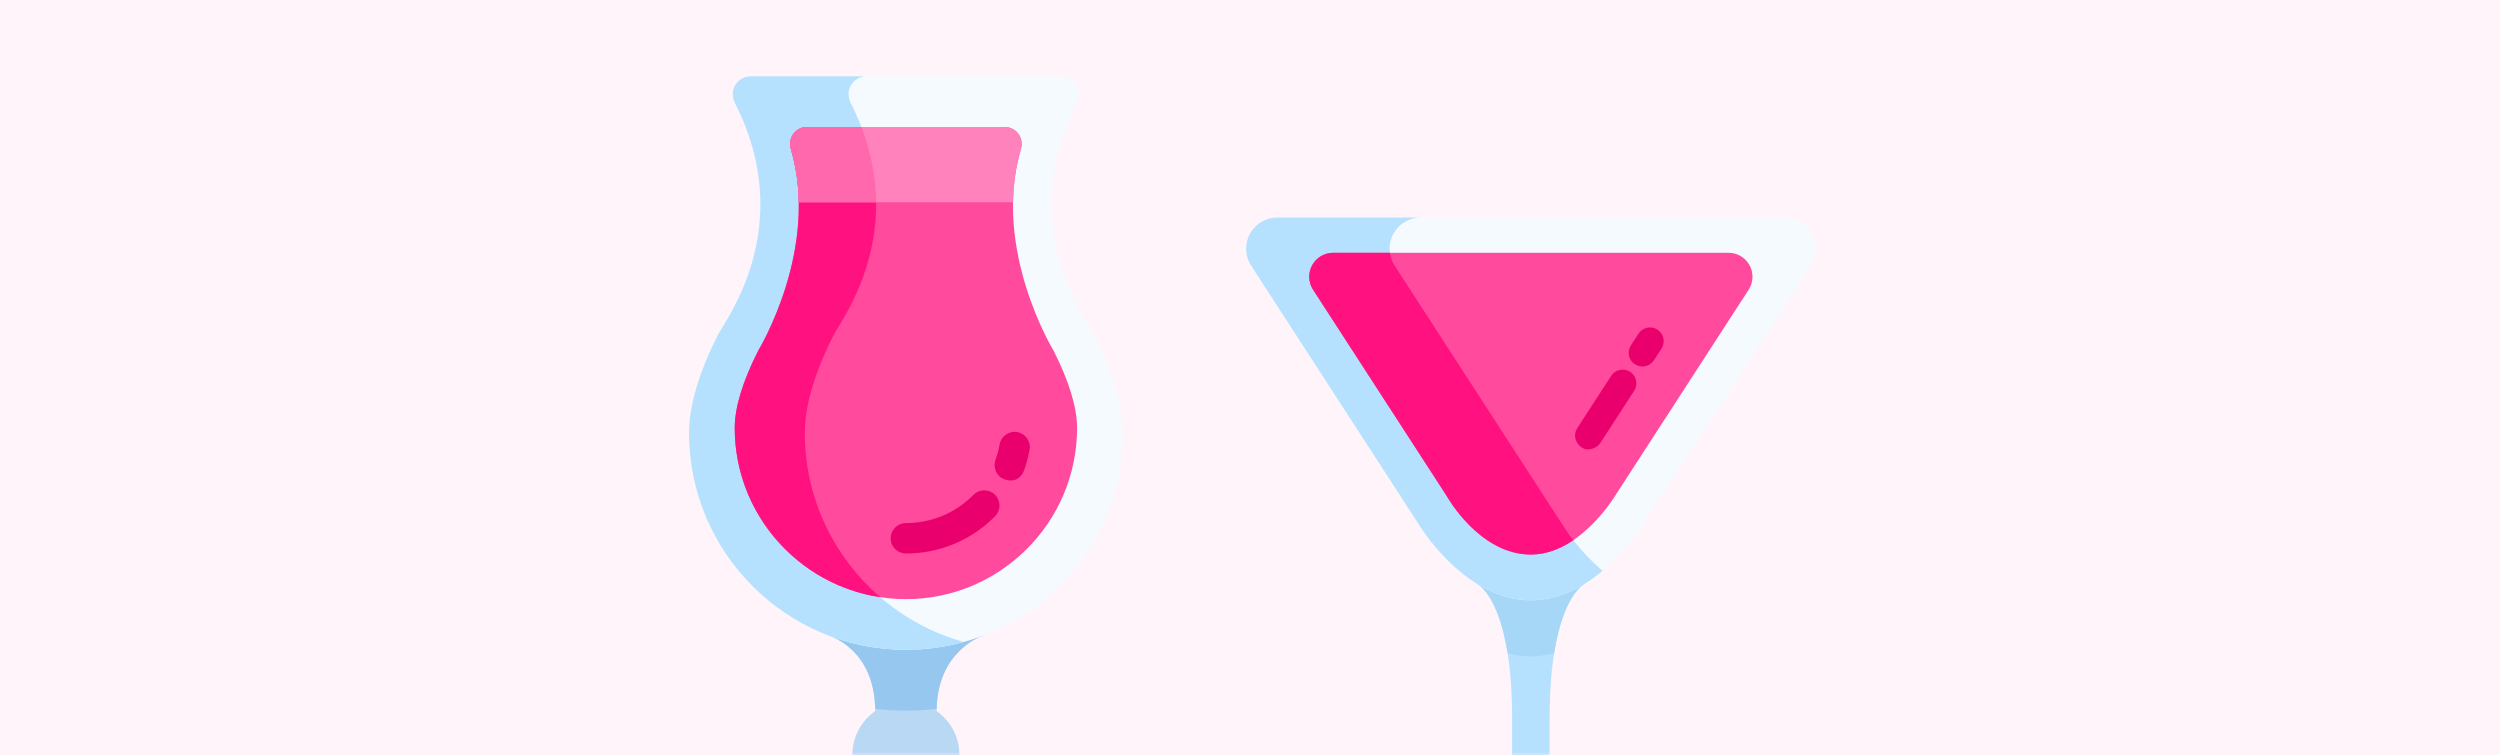 <svg xmlns="http://www.w3.org/2000/svg" xmlns:xlink="http://www.w3.org/1999/xlink" width="364" height="110" viewBox="0 0 364 110">
    <rect x="0" y="0" width="364" height="110" fill="#333333" stroke="none"/>
    <defs>
        <path id="gl83pw8kga" d="M0 0H364V110H0z"/>
    </defs>
    <g fill="none" fill-rule="evenodd">
        <g>
            <g transform="translate(-70 -947) translate(70 947)">
                <mask id="umhrwwtrvb" fill="#fff">
                    <use xlink:href="#gl83pw8kga"/>
                </mask>
                <use fill="#FEF4F9" xlink:href="#gl83pw8kga"/>
                <g mask="url(#umhrwwtrvb)">
                    <g fill-rule="nonzero">
                        <g>
                            <path fill="#B5E1FF" d="M55.037 106.935h-5.418c-4.712 0-5.143-4.938-5.176-6.224V73.513c.042-17.356 5.176-19.545 5.176-19.545H33.82s5.176 2.205 5.176 19.757v26.947c-.024 1.223-.415 6.263-5.176 6.263h-5.418c-2.08 0-3.782 1.702-3.782 3.783 0 2.08 1.702 3.782 3.782 3.782h26.635c2.08 0 3.783-1.702 3.783-3.782s-1.702-3.783-3.783-3.783z" transform="translate(100.174 11) translate(81 20)"/>
                            <path fill="#A7D7F7" d="M38.336 64.108c2.496.681 4.36.592 6.768 0 1.395-8.809 4.515-10.14 4.515-10.14H33.82s3.12 1.33 4.516 10.14z" transform="translate(100.174 11) translate(81 20)"/>
                            <path fill="#F4FAFE" d="M82.627 3.041C81.833 1.58 80.303.671 78.64.671H4.8C3.137.67 1.607 1.58.812 3.04.018 4.503.086 6.281.991 7.678l24.488 37.79c.824 1.322 7.13 10.93 16.24 10.93s15.417-9.608 16.242-10.93l24.487-37.79c.905-1.396.974-3.175.18-4.637z" transform="translate(100.174 11) translate(81 20)"/>
                            <path fill="#B5E1FF" d="M46.368 45.468L21.88 7.678c-.905-1.396-.973-3.175-.179-4.636C22.496 1.58 24.026.67 25.69.67H4.8c-1.663 0-3.193.91-3.988 2.372-.794 1.461-.726 3.24.179 4.636l24.488 37.79c.824 1.323 7.13 10.93 16.24 10.93 4.149 0 7.713-1.993 10.445-4.287-3.269-2.746-5.347-5.923-5.796-6.643z" transform="translate(100.174 11) translate(81 20)"/>
                            <path fill="#FF4A9D" d="M73.568 7.626c-.61-1.12-1.782-1.818-3.058-1.818H12.93c-1.276 0-2.45.697-3.058 1.818-.61 1.12-.557 2.484.137 3.554L29.5 41.262s4.7 8.481 12.219 8.481c6.734 0 11.65-7.57 12.186-8.431L73.431 11.18c.693-1.07.746-2.434.137-3.554z" transform="translate(100.174 11) translate(81 20)"/>
                            <path fill="#FF127F" d="M9.872 7.626c-.61 1.12-.557 2.484.137 3.554L29.5 41.262s4.7 8.481 12.219 8.481c2.31 0 4.407-.891 6.186-2.097-.81-1.043-1.338-1.857-1.538-2.178L21.88 7.678c-.373-.575-.6-1.215-.688-1.87H12.93c-1.275 0-2.449.697-3.057 1.818z" transform="translate(100.174 11) translate(81 20)"/>
                            <path fill="#EA006C" d="M56.881 22.037c-.944-.568-1.19-1.835-.59-2.761l1.097-1.691c.599-.926 1.835-1.19 2.76-.59.926.6 1.19 1.836.59 2.761l-1.096 1.691c-.382.59-1.465 1.37-2.76.59zM49.058 34.11c-.896-.642-1.19-1.835-.59-2.76l4.94-7.623c.599-.925 1.835-1.19 2.76-.59.926.6 1.19 1.836.59 2.761l-4.94 7.623c-.381.59-1.67 1.37-2.76.59z" transform="translate(100.174 11) translate(81 20)"/>
                        </g>
                        <g>
                            <path fill="#B9D8F4" d="M43.057 81.504H20.391s6.869 1.846 6.869 11.028c-2.01 1.409-3.325 3.74-3.325 6.381 0 4.302 3.487 7.79 7.79 7.79 4.301 0 7.788-3.488 7.788-7.79 0-2.636-1.31-4.965-3.315-6.374 0-8.927 6.859-11.035 6.859-11.035z" transform="translate(100.174 11)"/>
                            <path fill="#96C8EF" d="M43.057 81.504H20.391s6.705 1.808 6.861 10.715c1.47.163 2.96.249 4.472.249 1.515 0 3.01-.087 4.481-.25.164-8.653 6.852-10.714 6.852-10.714z" transform="translate(100.174 11)"/>
                            <path fill="#F4FAFE" d="M59.042 37.667c-1.068-2.1-11.532-15.676-2.462-33.593.426-.842.489-1.82.022-2.638C56.135.616 55.264.11 54.32.11H9.128c-.943 0-1.814.506-2.281 1.326-.467.82-.405 1.796.021 2.638 9.07 17.916-1.394 31.493-2.461 33.593C1.584 43.217.153 48.054.153 52.041c0 17.409 14.163 31.571 31.571 31.571 17.409 0 31.572-14.162 31.572-31.571 0-3.988-1.432-8.824-4.254-14.374z" transform="translate(100.174 11)"/>
                            <path fill="#B5E1FF" d="M17.008 52.04c0-3.986 1.431-8.823 4.254-14.373 1.067-2.1 11.532-15.676 2.462-33.593-.427-.842-.49-1.82-.022-2.638C24.169.616 25.04.11 25.982.11H9.129c-.943 0-1.814.506-2.281 1.326-.467.82-.405 1.796.021 2.638 9.07 17.916-1.394 31.493-2.462 33.593C1.584 43.217.153 48.054.153 52.041c0 17.409 14.162 31.571 31.57 31.571 2.919 0 5.745-.4 8.429-1.144-13.33-3.696-23.144-15.936-23.144-30.427z" transform="translate(100.174 11)"/>
                            <path fill="#FF4A9D" d="M53.215 40.036c-.022-.043-9.03-14.795-4.743-29.343.223-.752.1-1.564-.365-2.197-.465-.632-1.203-1.006-1.988-1.006H17.33c-.785 0-1.523.374-1.988 1.006-.465.633-.587 1.445-.365 2.197 4.287 14.548-4.72 29.3-4.743 29.343-2.277 4.496-3.431 8.289-3.431 11.274 0 13.742 11.18 24.923 24.922 24.923s24.922-11.18 24.922-24.923c0-2.985-1.154-6.778-3.431-11.274z" transform="translate(100.174 11)"/>
                            <path fill="#FF127F" d="M27.99 75.952C21.27 70.16 17.008 61.59 17.008 52.041c0-3.987 1.431-8.824 4.254-14.374.999-1.964 10.218-13.97 3.982-30.177h-7.915c-.785 0-1.523.373-1.987 1.006-.465.632-.588 1.444-.366 2.197 4.287 14.547-4.72 29.3-4.742 29.343-2.277 4.495-3.432 8.288-3.432 11.274 0 12.474 9.211 22.835 21.188 24.642z" transform="translate(100.174 11)"/>
                            <path fill="#EA006C" d="M46.108 58.8c-1.158-.393-1.75-1.68-1.337-2.831.263-.732.464-1.493.599-2.26.21-1.205 1.36-2.01 2.562-1.8 1.205.211 2.01 1.359 1.8 2.563-.179 1.016-.445 2.022-.793 2.991-.324.904-1.201 1.89-2.831 1.337zM31.724 69.591c-1.222 0-2.214-.991-2.214-2.214 0-1.223.992-2.214 2.214-2.214 3.72 0 7.215-1.46 9.841-4.114.86-.869 2.261-.876 3.13-.016.87.86.877 2.262.017 3.13-3.464 3.5-8.076 5.428-12.988 5.428z" transform="translate(100.174 11)"/>
                            <path fill="#FF82BC" d="M46.12 7.49H17.33c-.786 0-1.524.374-1.988 1.006-.465.633-.588 1.445-.366 2.197.768 2.607 1.108 5.22 1.15 7.753h31.196c.043-2.534.383-5.146 1.15-7.753.223-.752.1-1.564-.365-2.197-.465-.633-1.203-1.006-1.988-1.006z" transform="translate(100.174 11)"/>
                            <path fill="#FF68AD" d="M17.329 7.49c-.785 0-1.523.374-1.988 1.006-.464.633-.587 1.445-.365 2.197.768 2.607 1.108 5.22 1.15 7.753H27.39c-.033-3.35-.636-7.03-2.147-10.956H17.33z" transform="translate(100.174 11)"/>
                        </g>
                    </g>
                </g>
            </g>
        </g>
    </g>
</svg>
